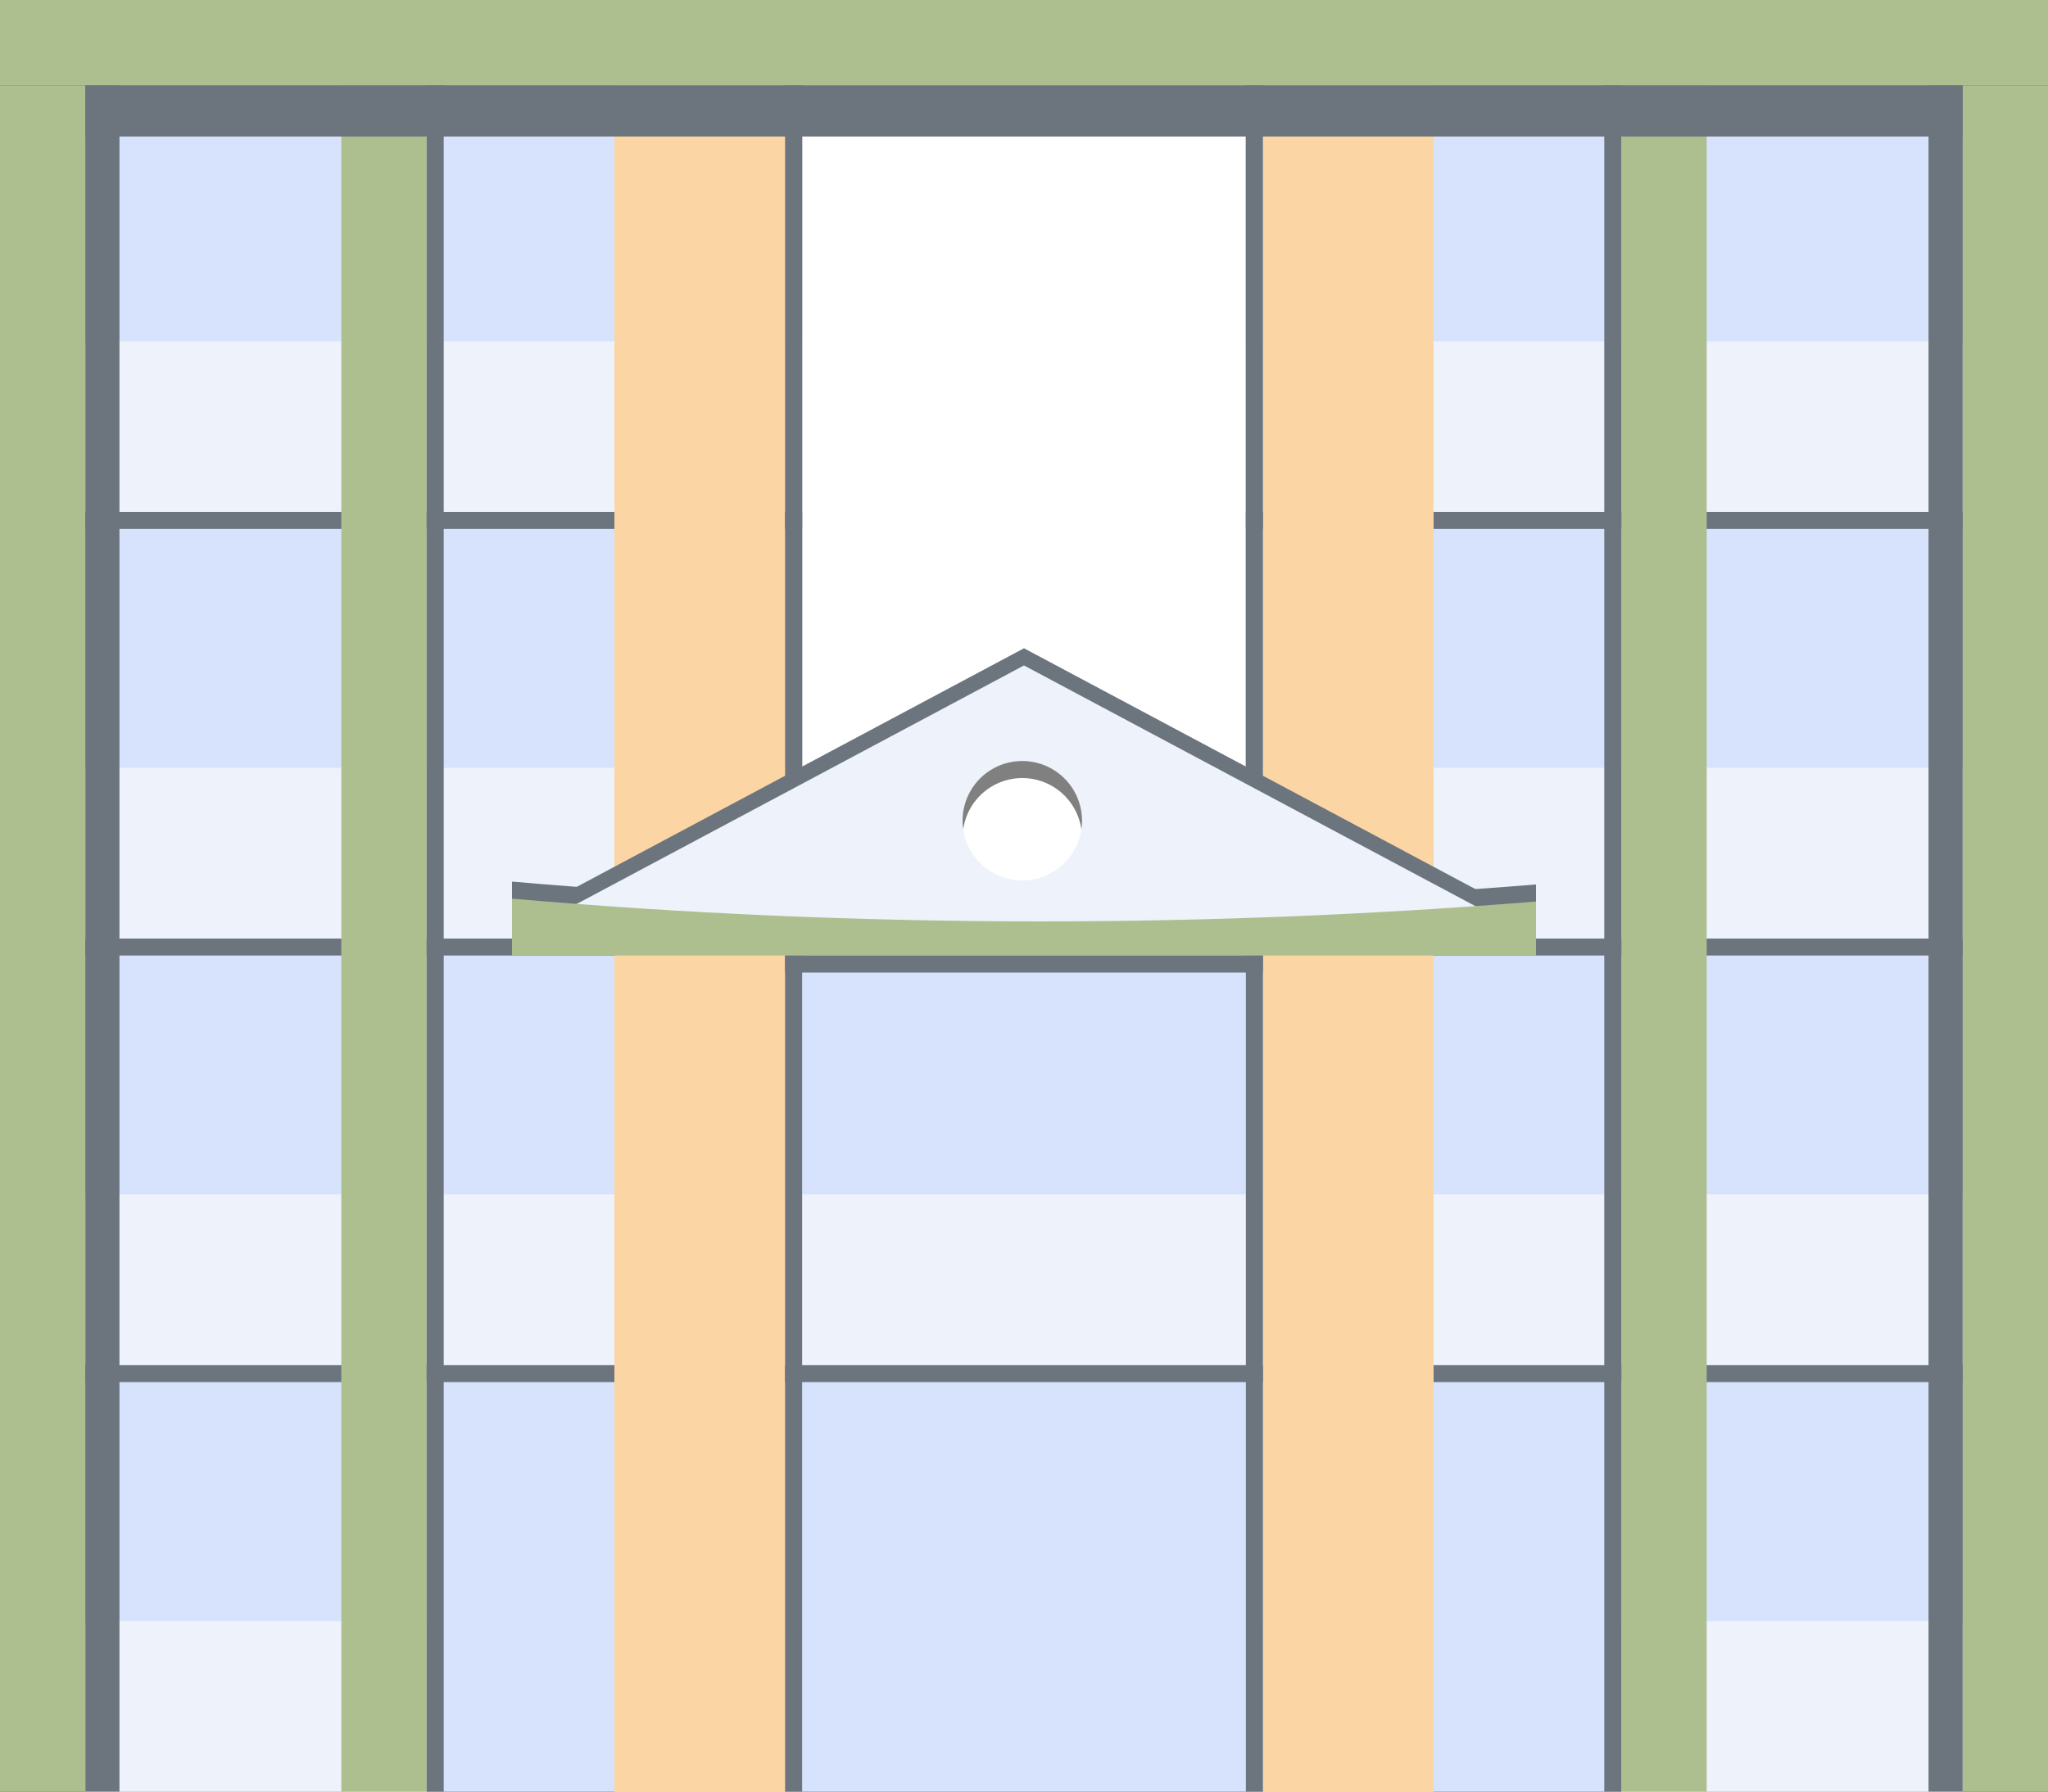 <svg xmlns="http://www.w3.org/2000/svg" viewBox="0 0 600 525"><rect x="0" y="0" width="600" height="525" fill="#333333" stroke="none"/><defs><style>.cls-1{fill:#fff;}.cls-2{fill:#d7e3fc;}.cls-3{fill:#aebf8f;}.cls-4{fill:#6c757d;}.cls-5{fill:#edf2fb;}.cls-6{fill:#e7eefd;}.cls-7{fill:#fcd5a5;}.cls-8{fill:gray;}</style></defs><title>Asset 3_1</title><g id="Layer_2" data-name="Layer 2"><g id="Layer_1-2" data-name="Layer 1"><polygon class="cls-1" points="365 25 365 224.67 300 190 235 224.67 235 25 365 25"/><polygon class="cls-2" points="575 25 575 525 25 525 25 25 235 25 235 224.67 300 190 365 224.67 365 25 575 25"/><rect class="cls-3" width="600" height="25"/><rect class="cls-3" x="575" y="25" width="25" height="500"/><rect class="cls-3" y="25" width="25" height="500"/><rect class="cls-4" x="25" y="150" width="210" height="5"/><rect class="cls-4" x="365" y="150" width="210" height="5"/><rect class="cls-4" x="25" y="275" width="550" height="5"/><rect class="cls-4" x="180" y="280" width="240" height="5"/><rect class="cls-4" x="25" y="400" width="550" height="5"/><rect class="cls-5" x="25" y="475" width="100" height="50"/><rect class="cls-6" x="180" y="475" width="50" height="50"/><rect class="cls-6" x="370" y="475" width="50" height="50"/><rect class="cls-5" x="475" y="475" width="100" height="50"/><rect class="cls-5" x="25" y="350" width="550" height="50"/><rect class="cls-5" x="25" y="225" width="550" height="50"/><rect class="cls-5" x="25" y="100" width="210" height="50"/><rect class="cls-5" x="365" y="100" width="210" height="50"/><rect class="cls-7" x="180" y="25" width="50" height="500"/><rect class="cls-7" x="370" y="25" width="50" height="500"/><rect class="cls-4" x="25" y="25" width="10" height="500"/><rect class="cls-4" x="565" y="25" width="10" height="500"/><rect class="cls-3" x="100" y="25" width="25" height="500"/><rect class="cls-3" x="475" y="25" width="25" height="500"/><rect class="cls-4" x="25" y="25" width="550" height="15"/><rect class="cls-4" x="125" y="25" width="5" height="500"/><rect class="cls-4" x="230" y="25" width="5" height="500"/><rect class="cls-4" x="365" y="25" width="5" height="500"/><polygon class="cls-4" points="450 270 150 270 168.97 259.88 230 227.33 235 224.67 300 190 365 224.67 370 227.33 432.24 260.53 450 270"/><path class="cls-4" d="M305,265c-52.86,0-104.64-2.29-155-6.66V275H450V259.18C402.8,263,354.36,265,305,265Z"/><rect class="cls-4" x="470" y="25" width="5" height="500"/><polygon class="cls-5" points="300 195 150 275 450 275 300 195"/><path class="cls-3" d="M305,270c-52.86,0-104.64-2.29-155-6.66V280H450V264.18C402.8,268,354.36,270,305,270Z"/><circle class="cls-1" cx="299.5" cy="240.5" r="17.5"/><path class="cls-8" d="M299.5,228a17.48,17.48,0,0,0-17.3,15,17.21,17.21,0,0,1-.2-2.5,17.5,17.5,0,0,1,35,0,17.21,17.21,0,0,1-.2,2.5A17.48,17.48,0,0,0,299.5,228Z"/></g></g></svg>